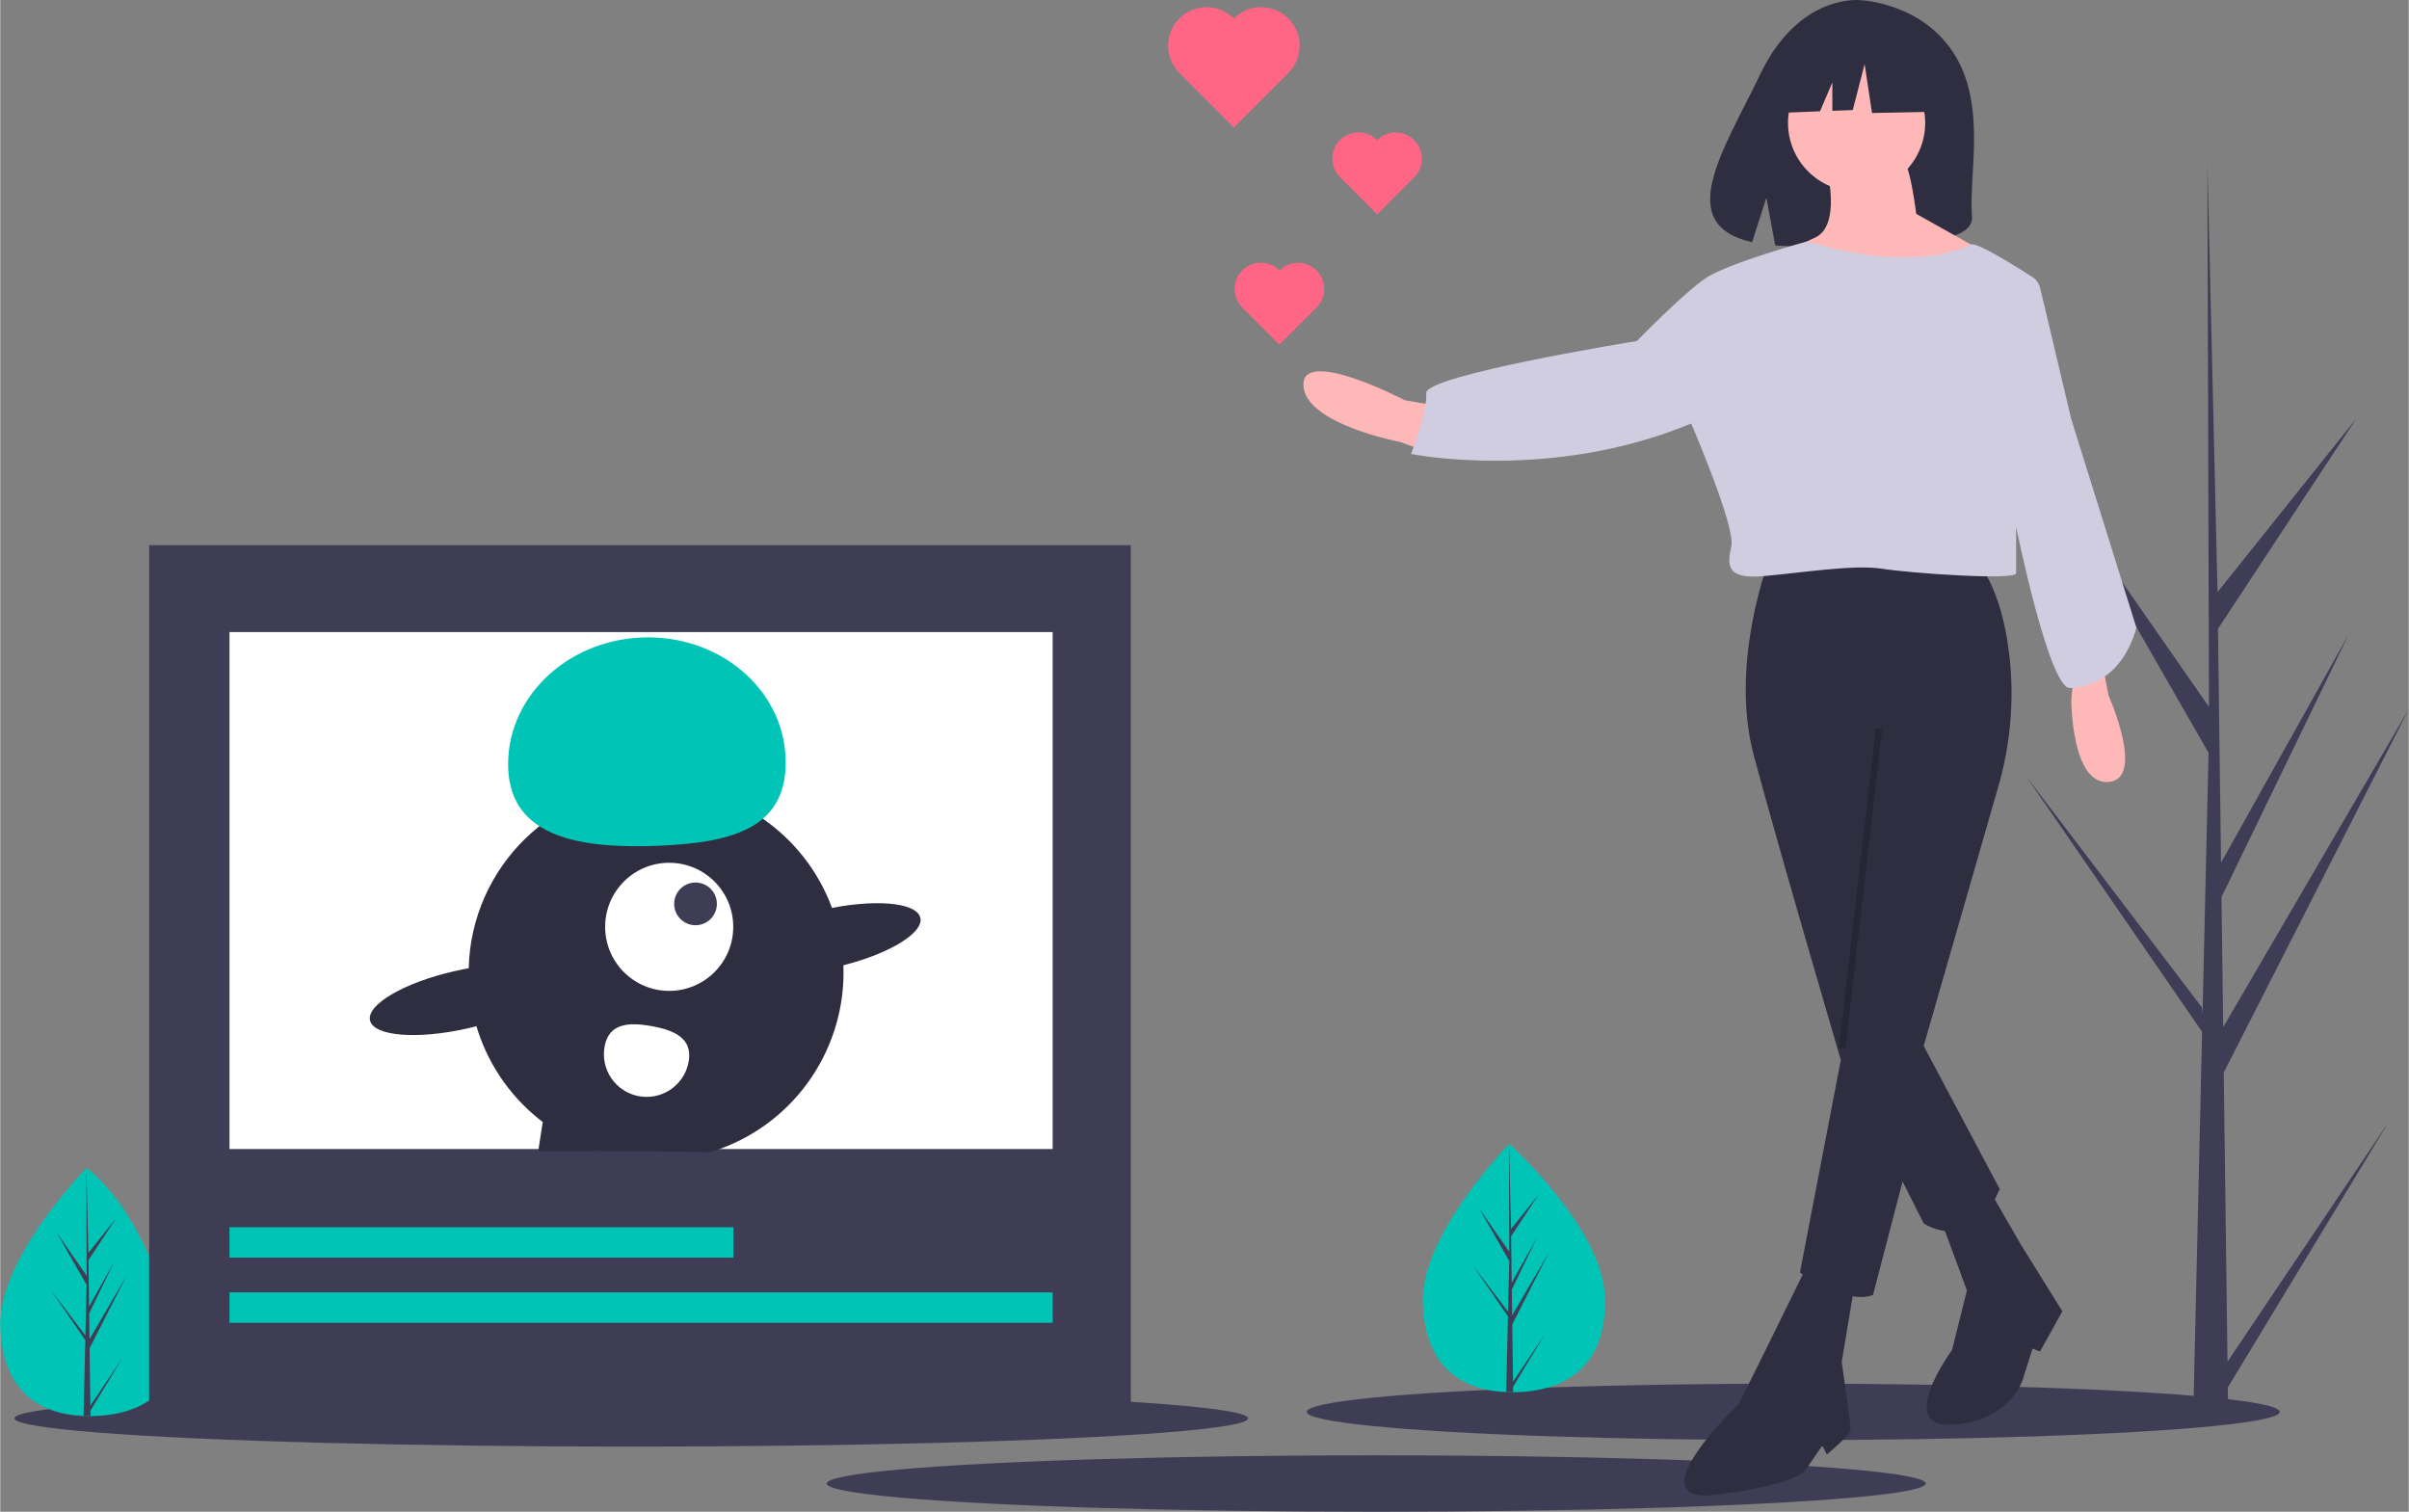 <?xml version="1.0" encoding="UTF-8"?>
<!DOCTYPE svg PUBLIC "-//W3C//DTD SVG 1.1//EN" "http://www.w3.org/Graphics/SVG/1.1/DTD/svg11.dtd">
<!-- Creator: CorelDRAW 2021 (64-Bit) -->
<svg xmlns="http://www.w3.org/2000/svg" xml:space="preserve" width="2.196in" height="1.378in" version="1.1" style="shape-rendering:geometricPrecision; text-rendering:geometricPrecision; image-rendering:optimizeQuality; fill-rule:evenodd; clip-rule:evenodd"
viewBox="0 0 1635.42 1026.43"
 xmlns:xlink="http://www.w3.org/1999/xlink"
 xmlns:xodm="http://www.corel.com/coreldraw/odm/2003">
 <rect x="0" y="0" width="1635.42" height="1026.43" fill="#808080" stroke="none"/>
 <defs>
  <style type="text/css">
   <![CDATA[
    .fil2 {fill:#00C4B5}
    .fil0 {fill:#2F2E41}
    .fil1 {fill:#3F3D56}
    .fil4 {fill:#D0CDE1}
    .fil6 {fill:#FF6584}
    .fil3 {fill:#FFB8B8}
    .fil7 {fill:white}
    .fil5 {fill:black;fill-opacity:0.2}
   ]]>
  </style>
 </defs>
 <g id="Layer_x0020_1">
  <g id="_2401425244560">
   <path class="fil0" d="M1327.78 38.35c-21.61,-36.51 -64.35,-38.21 -64.35,-38.21 0,0 -41.66,-5.33 -68.38,50.28 -24.91,51.83 -59.28,101.87 -5.53,114l9.71 -30.22 6.01 32.47c5,0.36 10.06,0.54 15.09,0.54 2.62,0 5.31,-0.08 7.91,-0.16 57.56,-1.86 112.38,0.54 110.61,-20.11 -2.34,-27.45 9.73,-73.47 -11.06,-108.6z"/>
   <ellipse class="fil1" cx="1217.49" cy="958.59" rx="330.34" ry="19.17"/>
   <ellipse class="fil1" cx="428.5" cy="963.01" rx="418.83" ry="19.17"/>
   <ellipse class="fil1" cx="934.33" cy="1007.25" rx="373.11" ry="19.17"/>
   <path class="fil2" d="M1089.57 880.61c1.35,46.54 -25.83,63.6 -59.96,64.6 -0.79,0.02 -1.58,0.04 -2.37,0.04l-4.7 -0.08c-30.86,-1.29 -55.29,-17.67 -56.56,-60.95 -1.31,-44.79 54.28,-102.99 58.46,-107.29l0.01 -0.01c0.16,-0.17 0.24,-0.25 0.24,-0.25 0,0 63.52,57.4 64.88,103.94z"/>
   <path class="fil1" d="M1027.15 938.16l21.68 -32.24 -21.63 35.71 0.05 3.63c-1.58,0.01 -3.15,-0.01 -4.7,-0.08l1.08 -46.63 -0.03 -0.36 0.04 -0.07 0.11 -4.4 -23.74 -34.47 23.71 31.17 0.09 0.93 0.81 -35.23 -20.51 -35.74 20.57 29.55 -0.22 -72.99 0 -0.24 0.01 0.24 1.36 57.52 18.69 -23.37 -18.63 28.32 0.41 31.51 17.2 -30.76 -17.13 35.39 0.23 17.53 25.01 -42.84 -24.93 48.95 0.51 38.97z"/>
   <path class="fil2" d="M123.61 896.84c1.36,46.54 -25.84,63.59 -59.96,64.59 -0.79,0.02 -1.58,0.04 -2.37,0.04l-4.7 -0.08c-30.86,-1.29 -55.29,-17.67 -56.56,-60.95 -1.31,-44.79 54.29,-102.99 58.46,-107.29l0.01 -0.01c0.16,-0.17 0.23,-0.25 0.23,-0.25 35.87,29.9 43.26,69.29 64.89,103.94z"/>
   <path class="fil1" d="M61.19 954.38l21.68 -32.24 -21.63 35.7 0.04 3.63c-1.58,0.01 -3.15,-0.01 -4.7,-0.08l1.08 -46.63 -0.03 -0.36 0.04 -0.07 0.1 -4.41 -23.74 -34.47 23.71 31.17 0.08 0.93 0.81 -35.23 -20.51 -35.73 20.56 29.55 -0.21 -72.99 0 -0.24 0.01 0.24 1.36 57.53 18.69 -23.37 -18.63 28.32 0.41 31.51 17.2 -30.75 -17.14 35.39 0.23 17.52 25.01 -42.84 -24.93 48.96 0.51 38.97z"/>
   <path class="fil1" d="M1512.34 924.52l109.23 -162.44 -109.01 179.91 0.23 18.28c-7.97,0.06 -15.87,-0.07 -23.69,-0.4l5.42 -234.95 -0.15 -1.81 0.2 -0.35 0.52 -22.2 -119.62 -173.68 119.48 157.06 0.43 4.7 4.09 -177.52 -103.32 -180.06 103.61 148.88 -1.08 -367.77 0 -1.23 0.04 1.21 6.86 289.85 94.16 -117.74 -93.86 142.71 2.06 158.79 86.65 -154.97 -86.33 178.31 1.15 88.29 126.01 -215.87 -125.63 246.67 2.56 196.33z"/>
   <path class="fil0" d="M1199.74 384.13c0,0 -25.31,67.83 -9.11,128.58 16.2,60.74 58.72,205.52 58.72,205.52l56.69 112.38c0,0 32.4,22.27 51.63,-23.29l-51.63 -97.19 50.54 -175.61c6.04,-20.65 9.11,-42.08 9.11,-63.6 0,-12.58 -1.05,-25.17 -3.12,-37.56 -2.88,-16.68 -7.79,-33.36 -16.02,-46.19 -0.01,-0.01 -131.63,-20.25 -146.81,-3.04z"/>
   <path class="fil0" d="M1252.39 706.08l-30.37 157.94c0,0 31.39,22.27 49.61,15.19l30.37 -116.43 -49.61 -56.69z"/>
   <path class="fil0" d="M1226.07 860.98l-32.4 65.81 -13.16 26.32c0,0 -71.88,68.84 -15.19,61.76 56.7,-7.09 60.75,-17.21 60.75,-17.21l11.14 -16.2 3.04 6.08c0,0 16.2,-13.16 16.2,-17.21 0,-4.05 -6.07,-45.56 -6.07,-45.56l8.1 -48.6 -32.4 -15.19z"/>
   <path class="fil0" d="M1318.2 829.59l17.21 46.57 -10.13 40.5c0,0 -39.48,53.66 1.01,50.62 40.5,-3.04 47.59,-32.4 47.59,-32.4l6.07 -19.24 5.06 2.02 15.19 -27.34 -28.35 -45.56 -19.24 -33.41 -34.42 18.22z"/>
   <path class="fil3" d="M1425.51 440.82l6.07 31.39c0,0 25.31,56.69 0,58.72 -25.31,2.02 -25.31,-55.68 -25.31,-55.68l2.02 -23.29 17.21 -11.14z"/>
   <path class="fil3" d="M989.16 277.82l-35.44 -6.07c0,0 -69.86,-36.45 -68.84,-10.12 1.01,26.32 65.81,38.47 65.81,38.47l19.24 7.09 19.24 -29.36z"/>
   <circle class="fil3" cx="1260.49" cy="83.44" r="46.57"/>
   <path class="fil3" d="M1240.24 114.83c0,0 10.12,38.47 -8.1,46.57 -18.22,8.1 -20.25,14.17 -20.25,14.17 0,0 121.49,38.47 130.6,-7.09l-41.51 -23.29c0,0 -4.05,-32.4 -8.1,-34.42 -4.05,-2.02 -52.64,4.05 -52.64,4.05z"/>
   <path class="fil4" d="M1385.12 195.5c-0.72,-3.06 -2.6,-5.72 -5.24,-7.42 -10.57,-6.81 -38.09,-24.1 -41.84,-22.09 -4.66,2.5 -40.4,19.6 -111.12,-2.11 0,0 -53.51,14.73 -68.69,24.85 -15.19,10.12 -46.93,42.8 -46.93,42.8 0,0 -144.06,23.24 -143.05,35.39 1.01,12.15 -10.32,41.29 -10.32,41.29 0,0 94.38,19.17 190.24,-20.65 0,0 30.31,70.23 27.27,83.39 -3.04,13.16 -3.04,22.27 21.26,20.25 24.3,-2.02 61.76,-8.1 80.99,-5.06 19.24,3.04 91.12,8.1 91.12,3.04l0 -31.39c0,0 22.27,109.34 36.45,109.34 14.17,0 36.12,-8.55 45.23,-40.94l-44.24 -141.58 -21.13 -89.13z"/>
   <polygon class="fil5" points="1252.9,711.83 1277.9,495.03 1273.51,494.52 1248.5,711.32 "/>
   <polygon class="fil0" points="1318.22,36.5 1275.99,14.37 1217.67,23.42 1205.6,76.72 1235.64,75.56 1244.03,55.98 1244.03,75.24 1257.89,74.71 1265.94,43.54 1270.96,76.72 1320.23,75.71 "/>
   <path class="fil6" d="M868.6 183.62c-3.34,-3.36 -7.89,-5.25 -12.63,-5.25 -9.84,0 -17.81,7.97 -17.81,17.81 0,4.74 1.89,9.29 5.25,12.63l25.19 25.19 25.19 -25.19c3.32,-3.34 5.18,-7.85 5.18,-12.56 0,-9.84 -7.98,-17.81 -17.81,-17.81 -4.71,0 -9.23,1.87 -12.56,5.18l0 0z"/>
   <path class="fil6" d="M934.96 95.13c-3.34,-3.36 -7.89,-5.25 -12.63,-5.25 -9.84,0 -17.81,7.98 -17.81,17.81 0,4.74 1.89,9.29 5.25,12.63l25.19 25.19 25.19 -25.19c3.32,-3.34 5.18,-7.86 5.18,-12.56 0,-9.83 -7.97,-17.81 -17.81,-17.81 -4.71,0 -9.23,1.87 -12.56,5.18l0 0z"/>
   <path class="fil6" d="M837.63 12.55c-4.9,-4.91 -11.56,-7.67 -18.5,-7.67 -14.44,0 -26.15,11.71 -26.15,26.15 0,6.94 2.76,13.6 7.67,18.5l36.99 36.99 36.99 -36.99c4.91,-4.9 7.67,-11.56 7.67,-18.5 0,-14.44 -11.71,-26.15 -26.15,-26.15 -6.94,0 -13.6,2.76 -18.5,7.67l-0 0z"/>
   <rect class="fil1" x="101.1" y="370.16" width="666.59" height="589.9"/>
   <rect class="fil7" x="155.67" y="429.15" width="558.93" height="350.99"/>
   <path class="fil0" d="M482.21 782.24c0.67,-0.21 1.31,-0.41 1.98,-0.62 52.67,-16.95 88.42,-65.98 88.42,-121.33 0,-1.62 -0.05,-3.25 -0.09,-4.86 -0.5,-13.33 -3.12,-26.55 -7.76,-39.05 -18.48,-49.95 -66.13,-83.13 -119.4,-83.13 -69.05,0 -125.52,55.07 -127.26,124.09 -0.03,1.03 -0.04,2.09 -0.04,3.12 0,54.55 34.8,103.04 86.47,120.49 0.67,0.23 1.34,0.45 2.01,0.66l36.5 0 39.18 0.62z"/>
   <polygon class="fil0" points="408.51,755.24 404.52,780.95 404.41,781.62 365.29,781.62 368.37,761.8 370.46,748.35 "/>
   <polygon class="fil0" points="482.21,782.24 482.31,781.62 484.6,769.01 446.55,762.12 443.02,781.62 "/>
   <circle class="fil7" cx="454.23" cy="629.28" r="43.49"/>
   <circle class="fil1" cx="472.11" cy="613.69" r="14.5"/>
   <path class="fil2" d="M344.93 521.96c-1.92,-47.11 38.69,-87.02 90.69,-89.13 52,-2.11 95.71,34.37 97.62,81.48 1.91,47.11 -34.24,57.82 -86.24,59.93 -52,2.11 -100.17,-5.17 -102.08,-52.28z"/>
   <ellipse class="fil0" transform="matrix(0.185 -0.042 0.042 0.185 562.827 637.221)" rx="334.78" ry="105.1"/>
   <ellipse class="fil0" transform="matrix(0.185 -0.042 0.042 0.185 313.022 678.763)" rx="334.78" ry="105.1"/>
   <path class="fil7" d="M410.37 710.56c-0.3,1.71 -0.47,3.45 -0.47,5.18 0,16.01 12.99,29 29,29 14.03,0 26.04,-10.04 28.53,-23.85 2.85,-15.76 -9.33,-21.34 -25.09,-24.19 -15.76,-2.85 -29.12,-1.9 -31.98,13.86z"/>
   <rect class="fil2" x="155.67" y="833.23" width="342.14" height="20.65"/>
   <rect class="fil2" x="155.67" y="877.48" width="558.93" height="20.65"/>
  </g>
 </g>
</svg>
